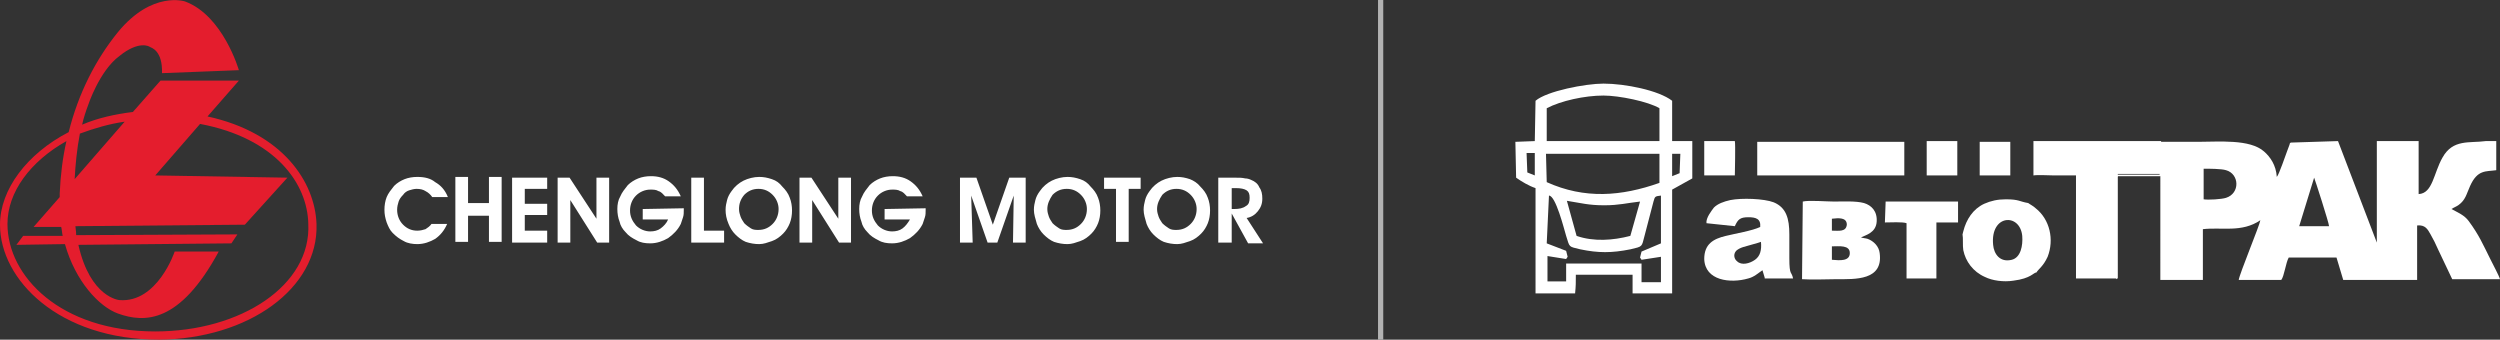 <?xml version="1.0" encoding="utf-8"?>
<!-- Generator: Adobe Illustrator 23.0.2, SVG Export Plug-In . SVG Version: 6.00 Build 0)  -->
<svg version="1.1" id="Слой_1" xmlns="http://www.w3.org/2000/svg" xmlns:xlink="http://www.w3.org/1999/xlink" x="0px" y="0px"
	 viewBox="0 0 334.9 45.5" style="enable-background:new 0 0 334.9 45.5;" xml:space="preserve">
<rect x="0" y="0" width="334.9" height="45.5" fill="#333333" stroke="none"/>
<style type="text/css">
	.st0{fill-rule:evenodd;clip-rule:evenodd;fill:#E41D2D;}
	.st1{fill:#FFFFFF;}
	.st2{fill-rule:evenodd;clip-rule:evenodd;fill:#FFFFFF;}
	.st3{fill-rule:evenodd;clip-rule:evenodd;fill:#B2B2B2;}
</style>
<path class="st0" d="M20.8,44.4C8.1,44.4,1,37,1,30c0-4.3,3.1-8.4,7.9-11.1c-0.5,2.2-0.8,4.6-0.9,7c0,0.2,0,0.4,0,0.5l-3.5,4h3.7
	c0.1,0.4,0.1,0.8,0.2,1.2H3.1l-0.9,1.2l6.5-0.1c1.4,5,4.6,8.4,7.1,9.3c3.6,1.3,8.3,1.3,13.5-8.3h-5.9c0,0-2.3,6.9-7.4,6.5
	c0,0-3.9-0.3-5.5-7.4L31,32.6l0.8-1.2l-21.6,0.1v-0.1c0,0,0-0.4-0.1-1.1l22.7-0.2l5.7-6.3l-17.7-0.3l6-6.9
	c10.1,1.9,14.4,8,14.5,13.4C41.7,38.2,32.3,44.4,20.8,44.4z M16.7,16.3L10,24c0.1-1.9,0.3-4,0.7-6.1C12.6,17.2,14.6,16.6,16.7,16.3z
	 M42.4,30c-0.2-5.6-4.5-12.2-14.6-14.4l4.2-4.8H21.5L17.8,15c-2.4,0.3-4.7,0.8-6.8,1.7c0.2-0.9,0.5-1.8,0.8-2.6c0,0,1.5-4.6,4.2-6.6
	c2.6-2.1,4-1.3,4.1-1.2c0.2,0.1,1.7,0.5,1.6,3.5L32,9.4c0,0-2.1-7.3-7.2-9.2c0,0-4.4-1.5-9,4.1c-3,3.7-5.3,8.2-6.6,13.4
	C3.6,20.6,0,25.4,0,30.1c0,7.4,7.9,15.4,21.3,15.4C33.3,45.4,42.7,38.6,42.4,30z"/>
<path class="st1" d="M60,26.4h-2.1c-0.2-0.3-0.5-0.6-0.9-0.8c-0.3-0.2-0.7-0.3-1.2-0.3c-0.3,0-0.7,0.1-1,0.2s-0.6,0.3-0.8,0.6
	c-0.3,0.3-0.5,0.6-0.6,0.9s-0.2,0.7-0.2,1.1c0,0.8,0.3,1.5,0.8,2s1.1,0.8,1.9,0.8c0.4,0,0.8-0.1,1.1-0.2c0.3-0.2,0.6-0.4,0.8-0.7
	h2.1c-0.4,0.9-0.9,1.5-1.6,2c-0.7,0.4-1.5,0.7-2.4,0.7c-0.6,0-1.3-0.1-1.8-0.4c-0.6-0.3-1-0.6-1.5-1.1c-0.4-0.4-0.6-0.9-0.8-1.4
	c-0.2-0.6-0.3-1.1-0.3-1.7s0.1-1.2,0.3-1.7s0.6-1,1-1.5c0.4-0.4,0.9-0.7,1.4-0.9s1.1-0.3,1.7-0.3c1,0,1.8,0.2,2.4,0.7
	C59,24.8,59.6,25.4,60,26.4z M62.7,28.9v3.5H61v-8.7h1.7v3.5h2.8v-3.5h1.7v8.7h-1.7v-3.5C65.5,28.9,62.7,28.9,62.7,28.9z M73.3,32.5
	h-4.7v-8.7h4.7v1.5h-3v2h3v1.5h-3v2.1h3V32.5z M76.4,32.5h-1.7v-8.7h1.6l3.6,5.5v-5.5h1.7v8.7H80l-3.6-5.7V32.5z M91.6,27.9
	L91.6,27.9v0.2c0,0.4,0,0.7-0.1,1s-0.2,0.6-0.3,0.9c-0.4,0.8-1,1.4-1.7,1.9c-0.7,0.4-1.5,0.7-2.4,0.7c-0.7,0-1.3-0.1-1.8-0.4
	c-0.6-0.3-1.1-0.6-1.5-1.1c-0.4-0.4-0.7-0.9-0.8-1.4c-0.2-0.5-0.3-1.1-0.3-1.7s0.1-1.2,0.4-1.7c0.2-0.5,0.6-1,1-1.5
	c0.4-0.4,0.9-0.7,1.4-0.9s1.1-0.3,1.7-0.3c0.9,0,1.7,0.2,2.4,0.7s1.2,1.1,1.6,2h-2.1c-0.3-0.3-0.5-0.6-0.9-0.7
	c-0.3-0.2-0.7-0.2-1.1-0.2c-0.7,0-1.4,0.3-1.9,0.8s-0.8,1.2-0.8,2s0.3,1.4,0.8,2c0.5,0.5,1.2,0.8,1.9,0.8c0.5,0,1-0.1,1.4-0.4
	s0.8-0.7,1-1.2h-3.4V28L91.6,27.9L91.6,27.9z M97,32.5h-4.4v-8.7h1.7v7.1H97V32.5z M99,28c0,0.4,0.1,0.7,0.2,1s0.3,0.6,0.5,0.9
	c0.3,0.3,0.6,0.5,0.9,0.7s0.7,0.2,1,0.2c0.8,0,1.4-0.3,1.9-0.8s0.8-1.2,0.8-2c0-0.7-0.3-1.4-0.8-1.9s-1.1-0.8-1.9-0.8
	s-1.4,0.3-1.9,0.8C99.2,26.7,99,27.3,99,28z M97.2,28.1c0-0.5,0.1-0.9,0.2-1.3s0.3-0.8,0.6-1.2c0.4-0.6,1-1.1,1.6-1.4
	s1.4-0.5,2.1-0.5c0.6,0,1.1,0.1,1.7,0.3c0.6,0.2,1,0.5,1.4,1c0.4,0.4,0.8,0.9,1,1.5c0.2,0.5,0.3,1.1,0.3,1.7s-0.1,1.2-0.3,1.7
	s-0.5,1-0.9,1.4s-0.9,0.8-1.5,1s-1.1,0.4-1.7,0.4s-1.2-0.1-1.8-0.3c-0.5-0.2-1-0.6-1.4-1s-0.7-0.9-0.9-1.4
	C97.3,29.3,97.2,28.7,97.2,28.1z M108.8,32.5h-1.7v-8.7h1.6l3.6,5.5v-5.5h1.7v8.7h-1.6l-3.6-5.7V32.5z M124,27.9L124,27.9
	c0,0.2,0,0.2,0,0.2c0,0.4,0,0.7-0.1,1s-0.2,0.6-0.3,0.9c-0.4,0.8-1,1.4-1.7,1.9c-0.7,0.4-1.5,0.7-2.4,0.7c-0.7,0-1.3-0.1-1.8-0.4
	c-0.6-0.3-1.1-0.6-1.5-1.1c-0.4-0.4-0.7-0.9-0.8-1.4c-0.2-0.5-0.3-1.1-0.3-1.7s0.1-1.2,0.4-1.7c0.2-0.5,0.6-1,1-1.5
	c0.4-0.4,0.9-0.7,1.4-0.9s1.1-0.3,1.7-0.3c0.9,0,1.7,0.2,2.4,0.7s1.2,1.1,1.6,2h-2.1c-0.3-0.3-0.5-0.6-0.9-0.7
	c-0.3-0.2-0.7-0.2-1.1-0.2c-0.7,0-1.4,0.3-1.9,0.8s-0.8,1.2-0.8,2s0.3,1.4,0.8,2c0.5,0.5,1.2,0.8,1.9,0.8c0.5,0,1-0.1,1.4-0.4
	s0.7-0.7,1-1.2h-3.4V28L124,27.9L124,27.9z M130.3,32.5h-1.7v-8.7h2.2l2.2,6.3l2.2-6.3h2.2v8.7h-1.7l0.1-6.3l-2.2,6.3h-1.3l-2.2-6.3
	L130.3,32.5z M140.3,28c0,0.4,0.1,0.7,0.2,1c0.1,0.3,0.3,0.6,0.5,0.9c0.3,0.3,0.6,0.5,0.9,0.7c0.3,0.2,0.7,0.2,1,0.2
	c0.8,0,1.4-0.3,1.9-0.8s0.8-1.2,0.8-2c0-0.7-0.3-1.4-0.8-1.9s-1.1-0.8-1.9-0.8c-0.8,0-1.4,0.3-1.9,0.8
	C140.6,26.7,140.3,27.3,140.3,28z M138.5,28.1c0-0.5,0.1-0.9,0.2-1.3c0.1-0.4,0.3-0.8,0.6-1.2c0.4-0.6,1-1.1,1.6-1.4
	s1.4-0.5,2.1-0.5c0.6,0,1.1,0.1,1.7,0.3s1,0.5,1.4,1c0.4,0.4,0.8,0.9,1,1.5c0.2,0.5,0.3,1.1,0.3,1.7s-0.1,1.2-0.3,1.7
	s-0.5,1-0.9,1.4s-0.9,0.8-1.5,1s-1.1,0.4-1.7,0.4c-0.6,0-1.2-0.1-1.8-0.3c-0.5-0.2-1-0.6-1.4-1s-0.7-0.9-0.9-1.4
	C138.7,29.3,138.5,28.7,138.5,28.1z M152.8,23.8v1.5h-1.6v7.1h-1.7v-7.1h-1.6v-1.5C147.9,23.8,152.8,23.8,152.8,23.8z M155,28
	c0,0.4,0.1,0.7,0.2,1c0.1,0.3,0.3,0.6,0.5,0.9c0.3,0.3,0.6,0.5,0.9,0.7c0.3,0.2,0.7,0.2,1,0.2c0.8,0,1.4-0.3,1.9-0.8s0.8-1.2,0.8-2
	c0-0.7-0.3-1.4-0.8-1.9s-1.1-0.8-1.9-0.8c-0.8,0-1.4,0.3-1.9,0.8C155.3,26.7,155,27.3,155,28z M153.2,28.1c0-0.5,0.1-0.9,0.2-1.3
	c0.1-0.4,0.3-0.8,0.6-1.2c0.4-0.6,1-1.1,1.6-1.4s1.4-0.5,2.1-0.5c0.6,0,1.1,0.1,1.7,0.3c0.5,0.2,1,0.5,1.4,1c0.4,0.4,0.8,0.9,1,1.5
	c0.2,0.5,0.3,1.1,0.3,1.7s-0.1,1.2-0.3,1.7s-0.5,1-0.9,1.4s-0.9,0.8-1.5,1s-1.1,0.4-1.7,0.4c-0.6,0-1.2-0.1-1.8-0.3
	c-0.5-0.2-1-0.6-1.4-1s-0.7-0.9-0.9-1.4C153.4,29.3,153.2,28.7,153.2,28.1z M164.9,28h0.4c0.7,0,1.2-0.1,1.6-0.4
	c0.4-0.2,0.5-0.6,0.5-1.1s-0.1-0.8-0.4-1c-0.3-0.2-0.8-0.3-1.4-0.3H165V28H164.9z M164.9,32.5h-1.7v-8.7h2.1c0.7,0,1.1,0,1.5,0.1
	c0.3,0,0.6,0.1,0.8,0.2c0.5,0.2,0.9,0.5,1.1,1c0.3,0.4,0.4,0.9,0.4,1.5c0,0.7-0.2,1.2-0.6,1.7c-0.4,0.5-0.9,0.8-1.5,0.9l2.2,3.4h-2
	l-2.2-4v3.9C165,32.5,164.9,32.5,164.9,32.5z"/>
<path class="st2" d="M313.2,18.9l5.2,13.6V18.9h5.6V26c1.9-0.1,2-2.8,3.2-4.9c1.4-2.5,3.6-1.9,5.8-2.2h1.4v3.9
	c-1.4,0.2-2.5-0.1-3.5,2.1c-0.5,1.1-0.6,1.9-1.6,2.6c-0.3,0.2-0.6,0.3-0.9,0.5c0.9,0.5,1.7,0.8,2.3,1.6c1.4,1.9,1.9,3.1,2.9,5.1
	c0.3,0.6,1.2,2.3,1.3,2.7h-6.4l-1.9-4c-0.3-0.7-0.6-1.3-1-2s-0.7-1.3-1.8-1.2v7.3h-9.9l-0.9-3h-6.4c-0.4,0.7-0.6,2.5-1,3h-5.7
	c0.1-0.8,2.8-7.3,2.9-8c-2.5,1.7-5.2,0.9-7.7,1.2v6.8h-5.7V23.6h-5.5c-0.4,0-0.1,0-0.3,0.1v13c0,0.1,0,0.3,0,0.4
	c0,0.4,0,0.2-0.1,0.3v-14h5.8V19c1.7,0,3.4,0,5.1,0c2.8,0,7-0.4,8.9,1.3c0.8,0.7,1.6,1.8,1.7,3.4c0.3-0.3,1.2-3,1.4-3.5l0.3-0.8
	c0.1-0.3,0-0.2,0.2-0.3L313.2,18.9z M295.2,26.7c0.6,0.1,2.4,0,3-0.2c1.9-0.6,1.8-3.2,0-3.7c-0.6-0.2-2.3-0.2-3-0.2V26.7z M308,30.3
	h0.7h0.2h2h0.5h0.6c0-0.4-1.9-6.3-2-6.5L308,30.3z"/>
<path class="st1" d="M277.7,23.5h0.4v13.8h5.6v-14h5.8v-4.4h-17.1v4.6c0.6-0.1,2.1,0,2.8,0C275.9,23.5,276.8,23.5,277.7,23.5z"/>
<path class="st2" d="M241.5,27c0.8-0.2,3.2,0,4.2,0c1.2,0,2.9-0.1,4,0.2c1,0.3,1.8,1.1,1.7,2.5c-0.1,1.5-1.5,1.8-2.1,2.1
	c0.2,0.1,0.6,0.1,0.9,0.2c0.8,0.3,1.5,1,1.6,1.9c0.5,3.7-3.3,3.5-5.8,3.5c-1.5,0-3.1,0.1-4.6,0L241.5,27z M245.4,30.9
	c0.9,0,1.9,0.2,2-0.8c0-1-1.1-0.9-2-0.8V30.9z M245.4,34.8c1.1,0.1,2.4,0.2,2.4-0.9c0-1.1-1.4-0.9-2.4-0.9V34.8z"/>
<path class="st2" d="M236.1,36.2c-0.6,0.4-1.1,0.9-1.9,1.1c-2.4,0.7-5.8,0.3-5.9-2.6c0-2,1.2-2.7,2.9-3.1c1.2-0.3,3.6-0.7,4.6-1.2
	c0.1-1.1-0.6-1.3-1.6-1.3c-1.1,0-1.4,0.3-1.8,1.2l-3.8-0.4c-0.1-0.7,0.7-1.7,1-2.1c0.5-0.5,1.3-0.8,2.2-1c1.5-0.3,4.5-0.2,5.8,0.3
	c1.7,0.7,2.1,2.2,2.1,4.3c0,1.1,0,2.1,0,3.2c0,2.4,0.3,1.7,0.5,2.7h-3.8c0-0.2,0-0.1,0-0.1L236.1,36.2z M233.5,33.1
	c-0.3,0.1-0.8,0.3-1,0.6c-0.3,0.4-0.2,1,0.2,1.3c0.6,0.6,1.7,0.3,2.4-0.2s0.9-1.3,0.8-2.4C235.7,32.5,233.8,33,233.5,33.1z"/>
<path class="st1" d="M235.4,23.5h19.7V19h-19.7V23.5z"/>
<path class="st2" d="M263,31c0.4-1.6,1.3-3,2.8-3.7c0.9-0.4,1.8-0.6,2.9-0.6c1.8,0,1.8,0.3,3,0.5c0.1,0.1,0.7,0.4,1,0.7
	c1.9,1.5,2.5,4.2,1.6,6.5c-0.6,1.3-1.2,1.6-1.5,2.1c-0.4,0-0.7,0.8-3.1,1.1c-1.3,0.2-2.8,0-3.8-0.5c-1.6-0.7-2.6-2.1-2.9-3.6
	c-0.1-0.6,0-1.6-0.1-2.1L263,31z M269.5,34.8c1.2-0.3,1.5-1.9,1.4-3.2c-0.3-3.1-4.3-2.9-3.9,1.2C267.1,34,267.9,35.2,269.5,34.8z"/>
<path class="st1" d="M252.5,29.8c0.7,0,2.4-0.1,2.9,0.1v7.4h4v-7.5h2.9V27h-9.7L252.5,29.8z"/>
<path class="st1" d="M228.3,23.5h4.1c0-0.6,0.1-4.1,0-4.6h-4.1V23.5z"/>
<path class="st1" d="M258.1,23.5h4.1v-4.6h-4.1V23.5z"/>
<path class="st1" d="M265.2,23.5h4.1V19h-4.1V23.5z"/>
<path class="st2" d="M203,19l2.6-0.1l0.1-5.4c1.5-1.3,6.7-2.3,9.1-2.3c2.9,0,7.4,0.9,9.2,2.3v5.4h2.7v5l-2.7,1.5v13.9h-5.3v-2.5
	h-7.6c0,1.1,0,1.5-0.1,2.5h-5.3V25.2c-0.9-0.3-1.9-0.9-2.6-1.4L203,19z M207.2,32.6l2.6,1l0.2,0.8l-0.2,0.3l-2.5-0.4v3.4h2.5v-2.4
	h10.1v2.5h2.6v-3.4l-2.6,0.4l-0.2-0.3l0.2-0.8l2.6-1.1v-6.4c-0.8,0.1-0.8,0.1-1,0.8l-1.2,4.6c-0.4,1.5-0.2,1.4-1.9,1.8
	c-2.5,0.5-4.3,0.5-6.7,0c-1.6-0.4-1.4-0.2-1.9-1.8c-0.3-1-1.4-5.4-2.3-5.4L207.2,32.6z M207.2,24.4c5.1,2.3,10,1.9,15.1,0.1v-3.9
	h-15.2L207.2,24.4z M224,23.6l1-0.4l0.1-2.6H224V23.6z M204.6,23.1l1,0.4v-3h-1.1L204.6,23.1z M207.2,18.9h15.1v-4.4
	c-1.5-0.9-5.4-1.7-7.5-1.7c-2.5,0-5.7,0.7-7.6,1.7V18.9z M219.7,27c-1.8,0.2-2.8,0.5-4.8,0.5c-2.1,0-3.1-0.3-5-0.6l1.3,4.7
	c2.3,0.8,4.9,0.6,7.2,0L219.7,27z"/>
<rect x="184.6" class="st3" width="0.7" height="45.5"/>
</svg>
